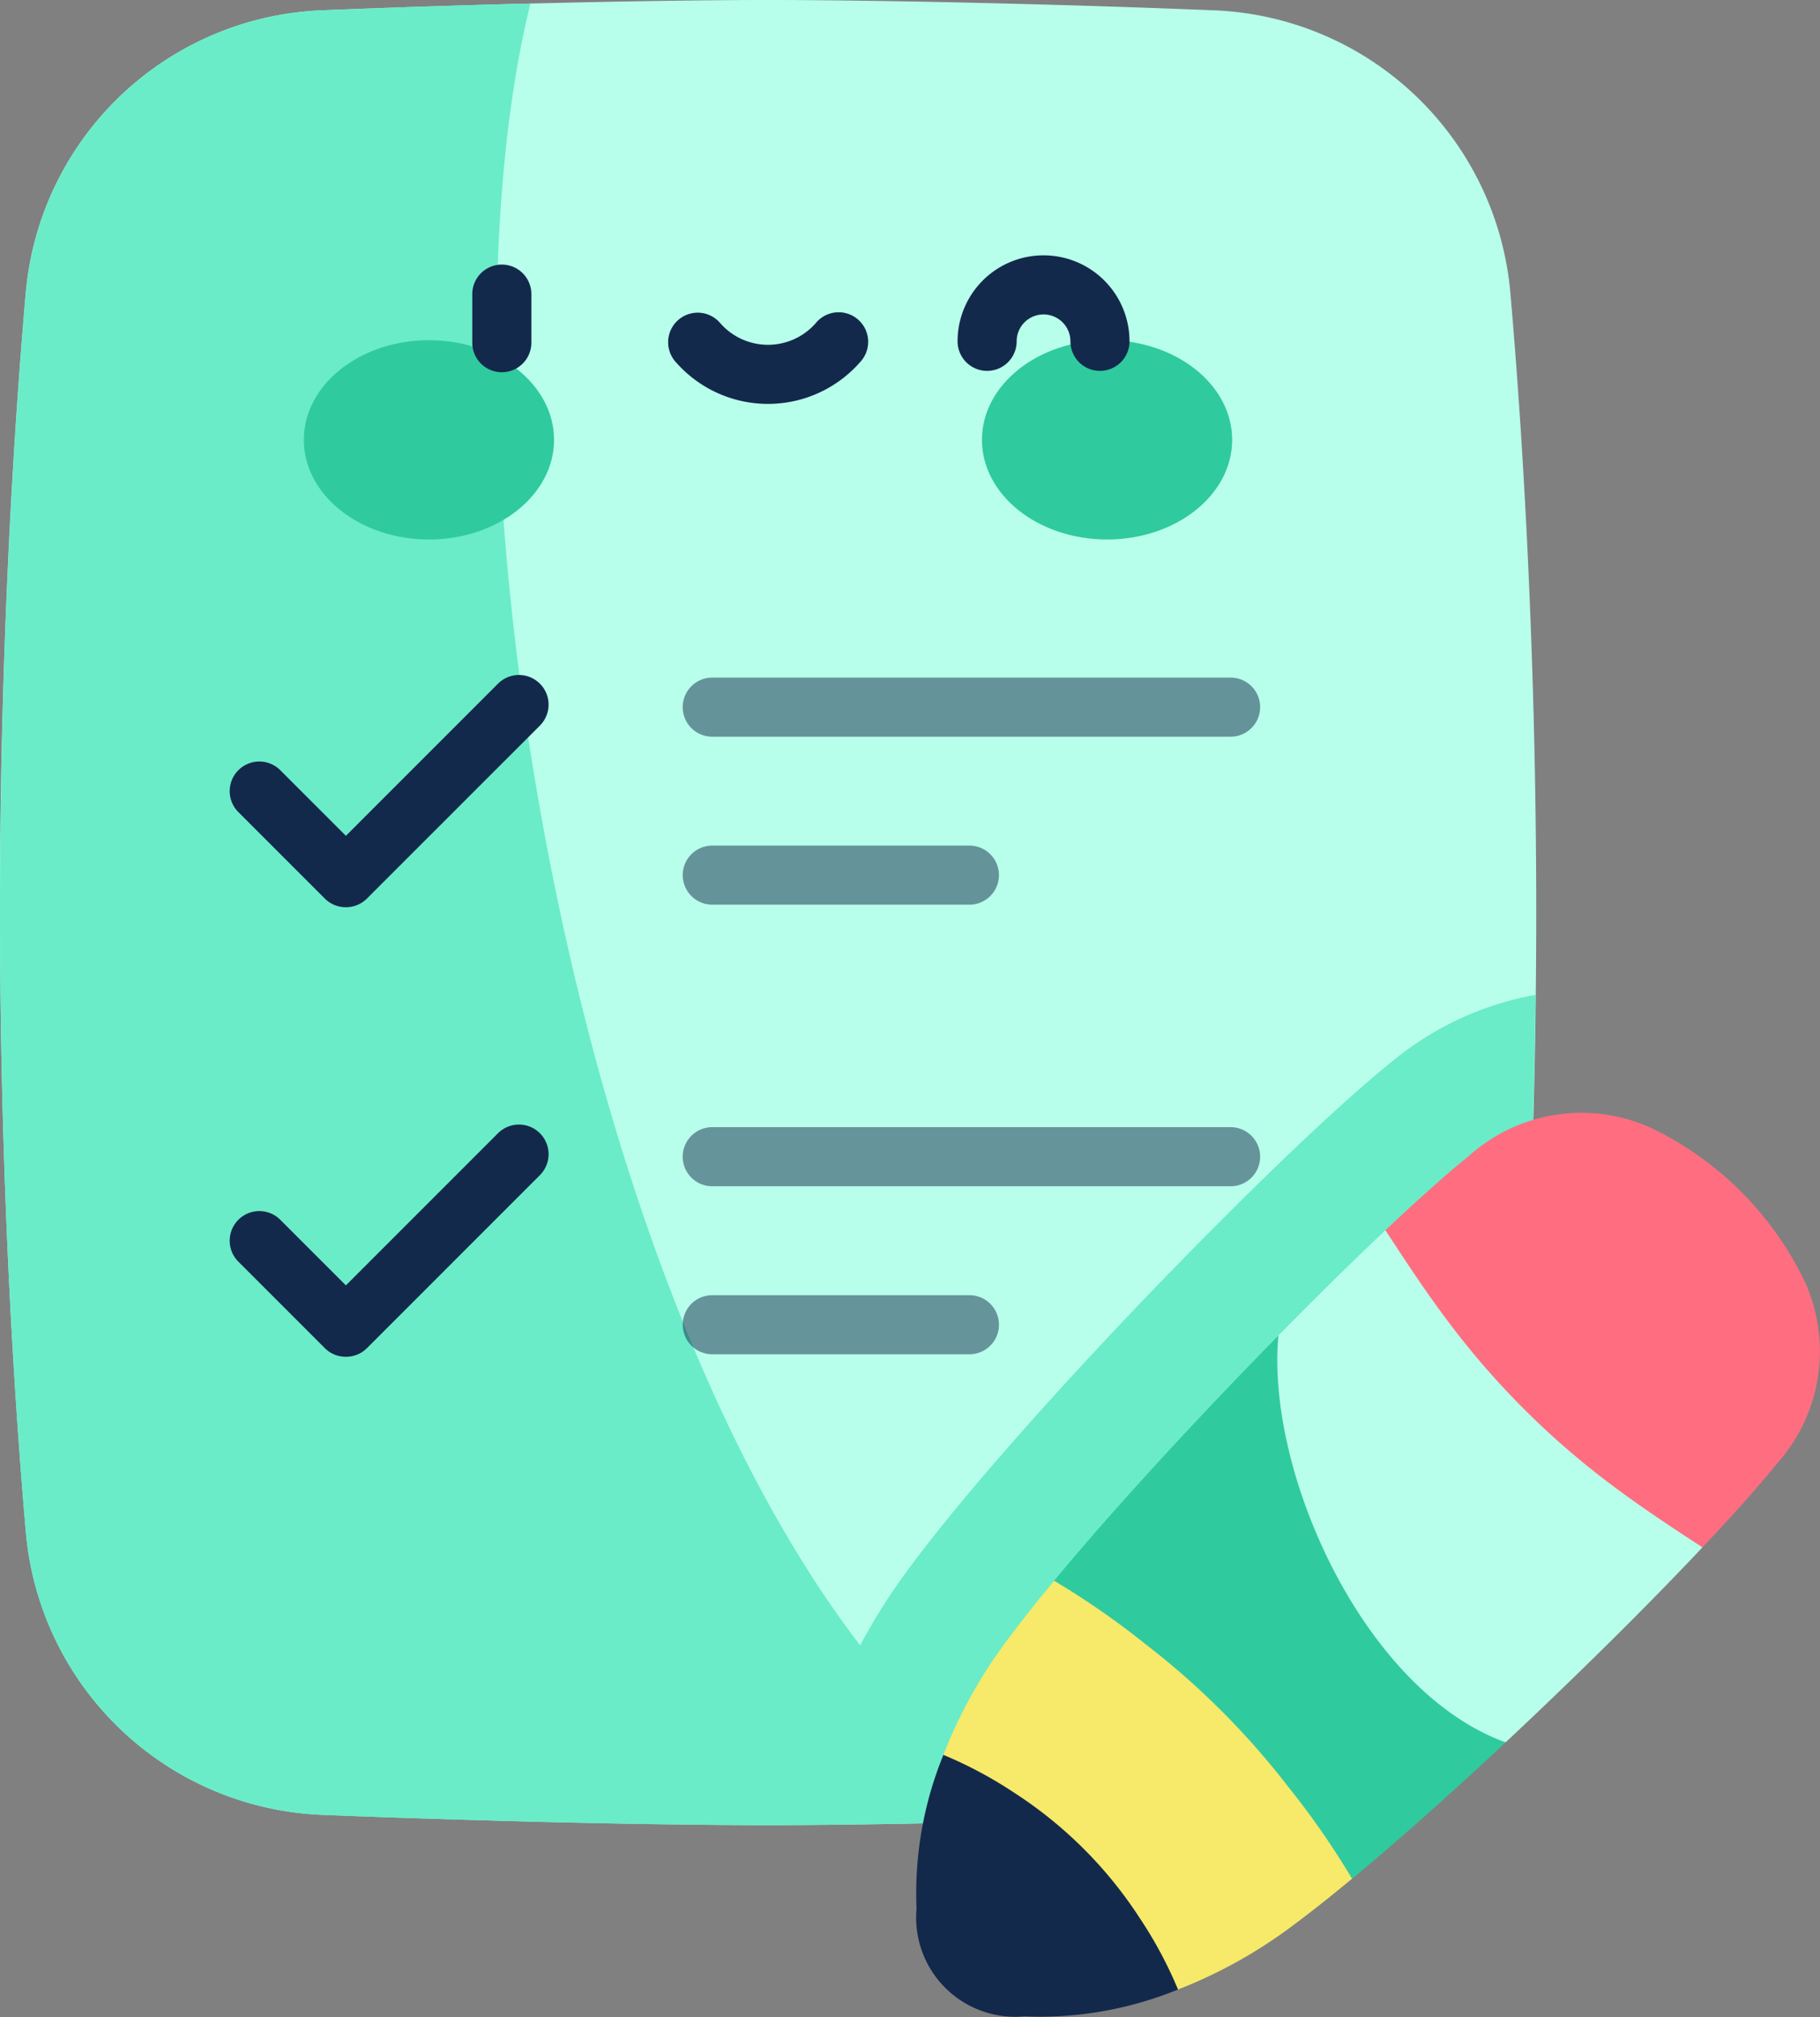 <svg xmlns="http://www.w3.org/2000/svg" width="69.493" height="76.999" viewBox="0 0 69.493 76.999">
  <rect x="0" y="0" width="69.493" height="76.999" fill="#808080" stroke="none"/>
  <g id="Group_182841" data-name="Group 182841" transform="translate(-24.957)">
    <path id="Path_253581" data-name="Path 253581" d="M24.957,34.834c0,3.683.074,7.389.212,11,.169,4.44.434,8.731.775,12.645a11.828,11.828,0,0,0,11.307,10.8c2.856.115,5.711.2,8.335.268,3.485.085,6.563.126,8.7.126s5.211-.041,8.7-.126q4.169-.1,8.335-.268a11.828,11.828,0,0,0,11.307-10.8c.341-3.914.606-8.2.775-12.645.138-3.608.212-7.314.212-11s-.074-7.389-.212-11c-.169-4.44-.434-8.731-.775-12.645A11.828,11.828,0,0,0,71.312.394Q67.146.227,62.977.126C59.492.041,56.414,0,54.281,0s-5.211.041-8.7.126q-4.168.1-8.335.268a11.828,11.828,0,0,0-11.307,10.8c-.341,3.914-.606,8.2-.775,12.645q-.21,5.5-.212,11Z" transform="translate(0)" fill="#b8ffeb"/>
    <path id="Path_253582" data-name="Path 253582" d="M62.977,70.308q4.169-.1,8.335-.268a11.828,11.828,0,0,0,11.307-10.8c.341-3.914.606-8.2.775-12.645q.149-3.924.193-7.851a11.884,11.884,0,0,0-5.467,2.535c-.912.734-2.074,1.767-3.454,3.069C72.909,46.009,70.912,48,68.892,50.1c-2.055,2.137-4.009,4.264-5.651,6.151-1.533,1.762-2.779,3.294-3.7,4.554A23.28,23.28,0,0,0,57.8,63.576C46.169,48.419,41.381,16.434,45.21.9c-2.521.063-5.238.149-7.959.259a11.828,11.828,0,0,0-11.307,10.8c-.341,3.914-.606,8.2-.775,12.645-.137,3.608-.212,7.314-.212,11s.074,7.389.212,11c.169,4.44.434,8.731.775,12.645a11.828,11.828,0,0,0,11.307,10.8c2.856.115,5.711.2,8.335.268,3.485.085,6.562.126,8.7.126S59.492,70.393,62.977,70.308Z" transform="translate(0 -0.766)" fill="#6aecc8"/>
    <path id="Path_253583" data-name="Path 253583" d="M355.782,316.84a26.6,26.6,0,0,0-7.55-4.556c-1.248,1.178-2.647,2.554-4.086,4.017-3.045,6.851,1.551,16.638,8.678,15.528.645-.6,1.289-1.214,1.925-1.825,2.044-1.965,4-3.928,5.589-5.615C359.916,321.318,356.809,317.866,355.782,316.84Z" transform="translate(-270.375 -265.32)" fill="#b8ffeb"/>
    <path id="Path_253584" data-name="Path 253584" d="M297.132,355.2a26.347,26.347,0,0,0,6.835,4.54q.915-.759,1.811-1.54c1.3-1.133,2.68-2.384,4.056-3.671-5.4-1.947-9.16-10.285-8.678-15.528q-.769.782-1.529,1.572c-1.915,1.992-3.832,4.07-5.5,5.981q-.781.9-1.54,1.811C293.494,351.278,296.52,354.584,297.132,355.2Z" transform="translate(-227.386 -288.015)" fill="#30ca9f"/>
    <path id="Path_253585" data-name="Path 253585" d="M392.739,288.932a12.522,12.522,0,0,0-5.914-5.914,6.43,6.43,0,0,0-6.934,1.092c-.834.671-1.93,1.651-3.179,2.829.79,1.213,1.537,2.344,2.375,3.46a31,31,0,0,0,5.921,6.005c1.229.947,2.47,1.769,3.81,2.641,1.178-1.248,2.158-2.345,2.829-3.179A6.431,6.431,0,0,0,392.739,288.932Z" transform="translate(-298.855 -239.975)" fill="#ff6e80"/>
    <path id="Path_253586" data-name="Path 253586" d="M267.906,413.438a22.644,22.644,0,0,0,5.531,3.427q.2-.076.395-.158a18.458,18.458,0,0,0,3.814-2.153c.73-.535,1.553-1.185,2.437-1.917a30.487,30.487,0,0,0-2.417-3.485,29.954,29.954,0,0,0-5.473-5.473,30.522,30.522,0,0,0-3.485-2.417c-.732.884-1.383,1.707-1.917,2.437a18.455,18.455,0,0,0-2.153,3.814c-.055.132-.107.263-.158.395A22.388,22.388,0,0,0,267.906,413.438Z" transform="translate(-203.501 -340.917)" fill="#f7e969"/>
    <path id="Path_253587" data-name="Path 253587" d="M118.028,218.807a16.137,16.137,0,0,0-4.763-4.763,15.938,15.938,0,0,0-2.731-1.463,13.958,13.958,0,0,0-1.026,5.866,3.788,3.788,0,0,0,4.118,4.117,13.96,13.96,0,0,0,5.866-1.026A15.945,15.945,0,0,0,118.028,218.807ZM87.714,180.221a1.128,1.128,0,0,1-.8-.33l-3.3-3.3a1.128,1.128,0,0,1,1.6-1.6l2.505,2.505,5.808-5.808a1.128,1.128,0,1,1,1.6,1.6l-6.606,6.605A1.127,1.127,0,0,1,87.714,180.221Z" transform="translate(-49.555 -145.589)" fill="#13294b"/>
    <g id="Group_182837" data-name="Group 182837" transform="translate(51.025 25.867)">
      <path id="Path_253588" data-name="Path 253588" d="M219.217,174.254H199.425a1.128,1.128,0,0,1,0-2.256h19.792a1.128,1.128,0,0,1,0,2.256Zm-9.973,6.413h-9.818a1.128,1.128,0,0,1,0-2.256h9.818a1.128,1.128,0,1,1,0,2.256Z" transform="translate(-198.297 -171.998)" fill="#13294b" opacity="0.5"/>
    </g>
    <path id="Path_253589" data-name="Path 253589" d="M87.714,294.344a1.124,1.124,0,0,1-.8-.33l-3.3-3.3a1.128,1.128,0,0,1,1.6-1.6l2.505,2.505,5.808-5.808a1.128,1.128,0,1,1,1.6,1.6l-6.606,6.606A1.124,1.124,0,0,1,87.714,294.344Z" transform="translate(-49.555 -242.55)" fill="#13294b"/>
    <g id="Group_182838" data-name="Group 182838" transform="translate(51.025 43.029)" opacity="0.5">
      <path id="Path_253590" data-name="Path 253590" d="M219.217,288.377H199.425a1.128,1.128,0,0,1,0-2.256h19.792a1.128,1.128,0,0,1,0,2.256Zm-9.973,6.414h-9.818a1.128,1.128,0,0,1,0-2.256h9.818a1.128,1.128,0,0,1,0,2.256Z" transform="translate(-198.297 -286.121)" fill="#13294b"/>
    </g>
    <g id="Group_182839" data-name="Group 182839" transform="translate(36.558 12.987)">
      <ellipse id="Ellipse_11775" data-name="Ellipse 11775" cx="4.777" cy="3.804" rx="4.777" ry="3.804" transform="translate(0)" fill="#30ca9f"/>
      <ellipse id="Ellipse_11776" data-name="Ellipse 11776" cx="4.777" cy="3.804" rx="4.777" ry="3.804" transform="translate(25.893)" fill="#30ca9f"/>
    </g>
    <g id="Group_182840" data-name="Group 182840" transform="translate(42.991 9.748)">
      <path id="Path_253591" data-name="Path 253591" d="M146,69.282a1.128,1.128,0,0,1-1.128-1.128V66.3a1.128,1.128,0,1,1,2.256,0v1.859A1.128,1.128,0,0,1,146,69.282Zm10.163,1.209a4.681,4.681,0,0,1-3.529-1.607,1.128,1.128,0,1,1,1.7-1.483,2.423,2.423,0,0,0,3.658,0,1.128,1.128,0,1,1,1.7,1.482A4.682,4.682,0,0,1,156.163,70.491Zm12.676-1.261a1.128,1.128,0,0,1-1.128-1.128,1.026,1.026,0,1,0-2.053,0,1.128,1.128,0,1,1-2.256,0,3.282,3.282,0,1,1,6.565,0A1.128,1.128,0,0,1,168.839,69.23Z" transform="translate(-144.873 -64.82)" fill="#13294b"/>
    </g>
  </g>
</svg>
